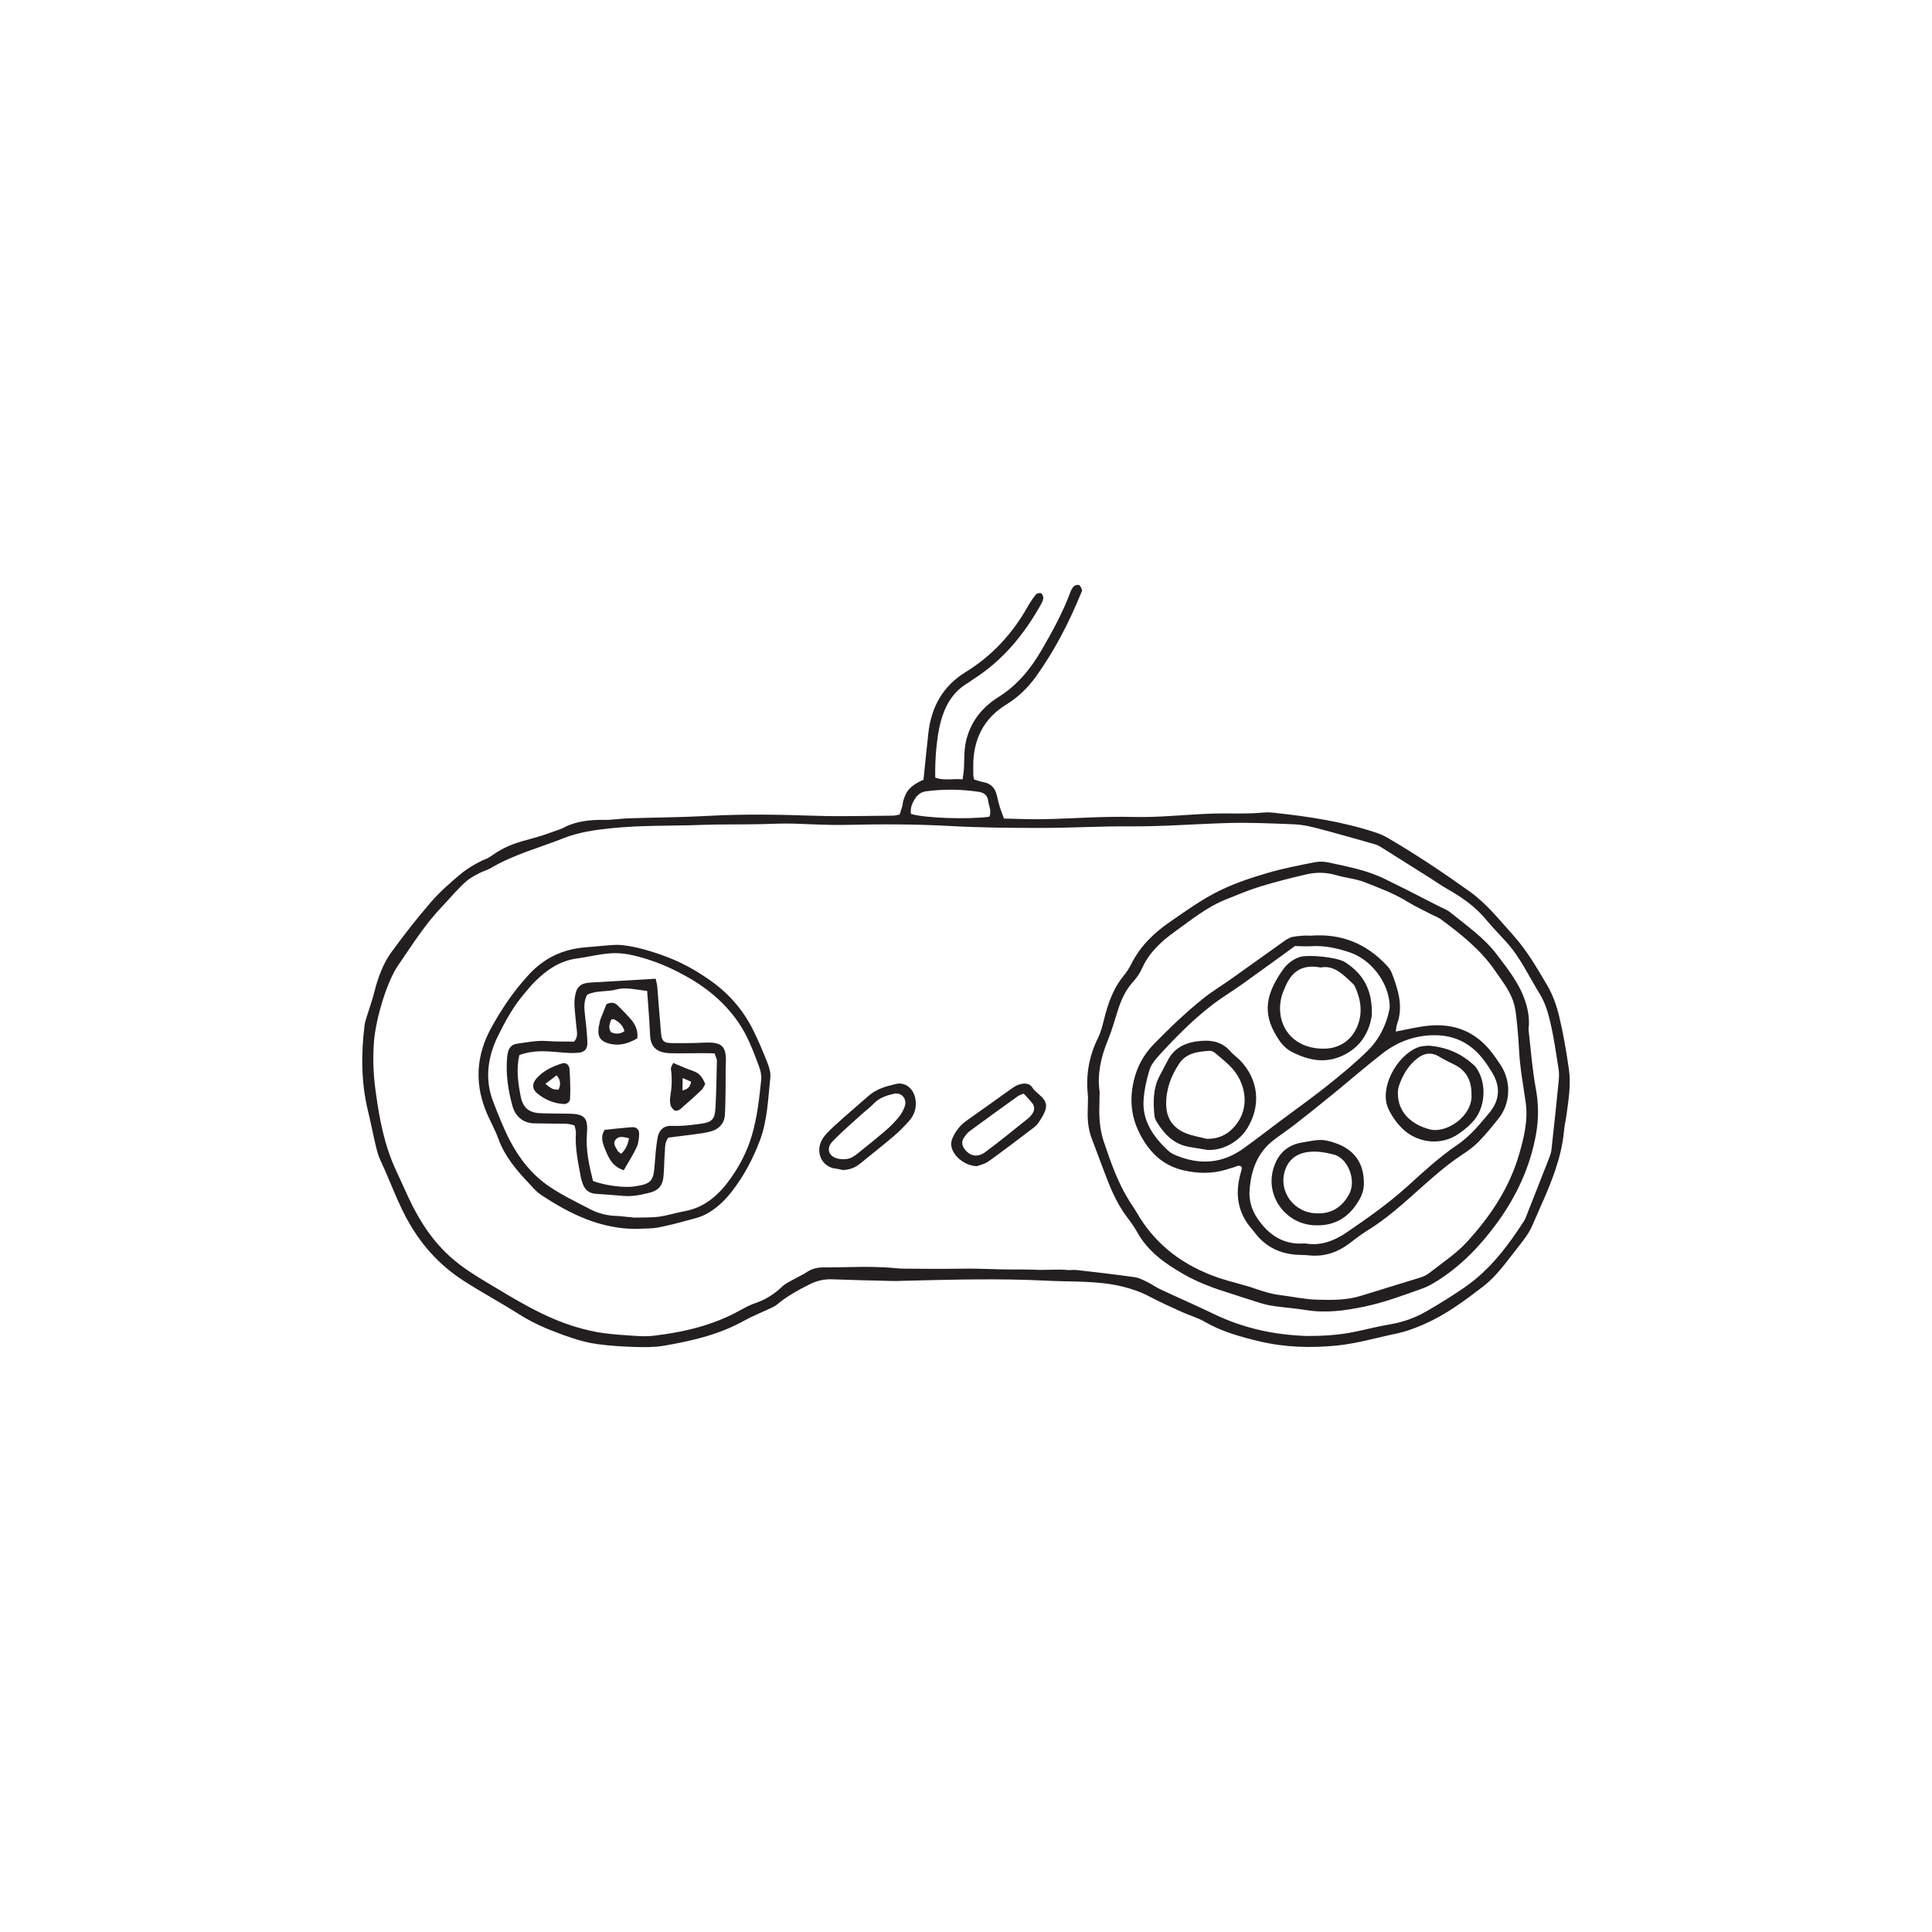<?xml version="1.0" encoding="UTF-8" standalone="no"?>
<svg
   xmlns:dc="http://purl.org/dc/elements/1.1/"
   xmlns:cc="http://creativecommons.org/ns#"
   xmlns:rdf="http://www.w3.org/1999/02/22-rdf-syntax-ns#"
   xmlns:svg="http://www.w3.org/2000/svg"
   xmlns="http://www.w3.org/2000/svg"
   viewBox="0 0 100 100"
   height="100"
   width="100"
   xml:space="preserve"
   version="1.1"
   id="svg2"><defs
     id="defs6" /><g
     transform="matrix(1.25,0,0,-1.25,0,100)"
     id="g10"><g
       transform="scale(0.1,0.1)"
       id="g12"><path
         id="path14"
         style="fill:#231f20;fill-opacity:1;fill-rule:nonzero;stroke:none"
         d="m 409.68,461.828 c 1.031,2.313 -0.242,4.473 -0.532,6.699 -0.289,2.219 -1.765,3.266 -3.789,3.575 -7.281,1.109 -14.582,1.203 -21.886,0.234 -1.985,-0.266 -3.442,-1.285 -4.539,-2.992 -1.282,-1.985 -2.106,-4.016 -1.696,-6.371 5.516,-1.735 23.84,-2.368 32.442,-1.145 z M 541.098,246.793 c 6.039,-0.012 12.925,0.305 19.722,1.703 4.91,1.012 9.778,2.277 14.715,3.109 5.235,0.887 10.172,2.579 14.715,5.18 5.617,3.219 11.148,6.625 16.461,10.32 10.309,7.176 17.73,17.016 24.441,27.446 0.336,0.523 0.563,1.121 0.789,1.703 3.145,7.969 6.289,15.937 9.403,23.918 0.453,1.164 0.926,2.375 1.062,3.598 1.063,9.566 2.071,19.132 3.024,28.71 0.164,1.653 0.187,3.372 -0.075,5.008 -1.019,6.399 -1.921,12.84 -3.382,19.145 -0.938,4.031 -2.184,8.219 -4.332,11.687 -4.5,7.274 -8.059,15.18 -13.883,21.598 -2.813,3.098 -5.75,6.082 -8.41,9.301 -4.348,5.258 -9.758,9.082 -15.614,12.418 -2.722,1.547 -5.293,3.355 -7.941,5.027 -6.535,4.133 -13.066,8.266 -19.617,12.363 -0.883,0.555 -1.824,1.09 -2.813,1.371 -8.039,2.282 -16.078,4.582 -24.16,6.7 -3.019,0.789 -6.148,1.449 -9.25,1.574 -9.199,0.363 -18.418,0.808 -27.609,0.535 -13.574,-0.398 -27.121,-1.484 -40.731,-1.387 -12.117,0.086 -24.238,-0.648 -36.359,-0.648 -12.547,0 -25.109,0.09 -37.633,0.789 -14.433,0.809 -28.84,0.797 -43.273,0.48 -7.102,-0.156 -14.215,0.254 -21.321,0.504 -4.593,0.164 -9.203,-0.09 -13.785,-0.199 -8.351,-0.203 -16.672,-0.019 -25.023,-0.324 -12.324,-0.453 -24.664,-0.086 -36.977,-1.359 -6.883,-0.715 -13.512,-1.61 -20.066,-4.204 -10.09,-3.992 -20.656,-6.765 -30.09,-12.375 -1.422,-0.847 -3.113,-1.234 -4.582,-2.019 -1.816,-0.969 -3.719,-1.918 -5.262,-3.25 -3.793,-3.277 -6.953,-7.203 -10.398,-10.82 -6.989,-7.34 -12.297,-15.844 -17.961,-24.086 -4.934,-7.176 -9.328,-22.758 -10.004,-31.36 -0.531,-6.722 -0.324,-13.398 0.559,-20.031 1.546,-11.621 3.613,-23.141 8.703,-33.867 1.789,-3.778 3.437,-7.625 5.222,-11.403 4.504,-9.535 10.11,-18.156 18.317,-25.132 4.367,-3.707 9.09,-6.657 13.914,-9.543 12.011,-7.196 23.906,-14.68 37.527,-18.621 3.399,-0.981 6.875,-1.813 10.375,-2.301 4.555,-0.633 9.16,-0.938 13.754,-1.223 2.492,-0.156 5.031,-0.211 7.504,0.082 12.535,1.492 24.684,4.344 35.832,10.59 2,1.117 4.07,2.188 6.23,2.926 4.247,1.449 7.868,3.738 11.086,6.859 1.317,1.274 3.133,2.047 4.758,2.977 1.813,1.039 3.758,1.863 5.481,3.023 2.191,1.477 4.507,1.93 7.105,1.914 5.426,-0.031 10.856,0.188 16.281,0.227 2.922,0.019 5.852,-0.078 8.77,-0.211 2.703,-0.125 5.398,-0.508 8.101,-0.535 7.934,-0.078 15.868,-0.133 23.797,-0.012 8.567,0.137 13.301,-0.355 21.973,-0.348 2.621,0.118 5.07,-0.09 7.414,-0.047 5.504,-0.351 9.848,0.329 14.996,-0.195 1.027,0.106 2.645,0.106 3.637,-0.008 7.883,-0.898 15.769,-1.812 23.625,-2.922 1.805,-0.257 3.551,-1.179 5.226,-1.996 1.875,-0.91 3.579,-2.179 5.465,-3.058 7.367,-3.449 14.836,-6.692 22.168,-10.223 11.875,-5.719 24.399,-8.586 38.399,-9.078 z M 387.27,478.004 c 3.609,-1.363 7.316,-0.332 11.316,-0.715 0.234,1.84 0.516,3.223 0.57,4.617 0.16,4.164 0,8.324 1.157,12.438 2.097,7.461 6.73,13.031 13.085,16.992 7.903,4.922 13.434,11.785 18,19.66 4.411,7.609 8.649,15.293 11.723,23.563 0.359,0.964 0.836,1.98 1.543,2.683 0.465,0.457 1.598,0.731 2.156,0.477 0.582,-0.262 0.91,-1.227 1.188,-1.949 0.121,-0.309 -0.129,-0.797 -0.285,-1.172 -4.977,-12.239 -10.996,-23.91 -18.703,-34.68 -3.336,-4.66 -7.372,-8.59 -12.227,-11.57 -9.66,-5.93 -13.852,-14.688 -13.797,-25.762 0.004,-1.258 -0.008,-2.512 0.031,-3.77 0.016,-0.406 0.172,-0.804 0.36,-1.617 1.16,-0.328 2.488,-0.82 3.863,-1.074 3.051,-0.562 4.758,-2.422 5.488,-5.32 0.41,-1.625 0.735,-3.274 1.223,-4.871 0.477,-1.563 1.105,-3.075 1.769,-4.879 5.614,-0.102 11.04,-0.375 16.458,-0.262 12.332,0.262 24.671,1.238 36.984,0.93 10.707,-0.274 21.297,0.949 31.933,1.355 7.485,0.285 14.985,-0.25 22.454,0.488 1.441,0.145 2.929,-0.003 4.386,-0.16 14.157,-1.531 28.203,-3.664 41.782,-8.152 1.777,-0.586 3.511,-1.391 5.128,-2.332 11.563,-6.754 22.676,-14.199 33.575,-21.969 7.05,-5.031 12.394,-11.785 18.125,-18.16 5.644,-6.281 9.84,-13.535 14.074,-20.715 2.301,-3.902 3.91,-8.383 4.969,-12.808 1.75,-7.301 3.039,-14.739 4.074,-22.18 0.871,-6.25 -0.164,-12.52 -1.016,-18.742 -0.312,-2.278 -0.847,-4.528 -1.054,-6.813 -0.508,-5.648 -1.903,-11.008 -3.723,-16.418 -2.617,-7.762 -6.176,-15.082 -9.375,-22.562 -1.453,-3.391 -3.891,-6.426 -6.215,-9.36 -4.406,-5.558 -8.418,-11.48 -14.144,-15.886 -7.629,-5.875 -15.348,-11.61 -24.223,-15.532 -3.824,-1.687 -7.695,-3.152 -11.848,-4.015 -8.183,-1.696 -16.226,-4.098 -24.574,-4.926 -10.687,-1.059 -21.344,-0.77 -31.816,1.711 -7.93,1.879 -15.778,4.043 -22.95,8.203 -2.863,1.66 -6.164,2.555 -9.203,3.934 -4.558,2.07 -9.14,4.117 -13.566,6.453 -3.543,1.867 -7.16,3.144 -11.078,4.109 -10.317,2.535 -20.793,1.91 -31.215,2.442 -19.875,1.007 -39.742,0.453 -59.613,-0.04 -1.465,-0.039 -2.93,-0.113 -4.391,-0.074 -8.359,0.203 -16.719,0.379 -25.074,0.692 -3.426,0.129 -6.414,-0.571 -9.563,-2.176 -4.687,-2.387 -9.215,-4.856 -13.254,-8.242 -1.093,-0.918 -2.531,-1.442 -3.847,-2.071 -3.207,-1.527 -6.547,-2.812 -9.637,-4.55 -10.387,-5.836 -21.77,-8.469 -33.324,-10.45 -3.879,-0.668 -7.926,-0.648 -11.883,-0.531 -5.223,0.156 -10.465,0.484 -15.641,1.18 -3.699,0.496 -7.386,1.461 -10.929,2.664 -7.317,2.488 -14.512,5.262 -21.125,9.437 -7.77,4.907 -15.883,9.282 -23.602,14.266 -9.062,5.855 -16.266,13.52 -21.844,22.895 -5.066,8.507 -8.16,17.847 -12.363,26.71 -0.977,2.055 -1.543,4.336 -2.078,6.571 -1.117,4.676 -1.996,9.41 -3.137,14.078 -2.863,11.758 -2.871,23.613 -1.394,35.527 0.156,1.227 0.586,2.426 0.949,3.621 1.035,3.399 2.266,6.75 3.125,10.192 1.394,5.57 3.633,11.742 6.98,16.289 5.7,7.746 10.032,13.363 16.297,20.644 3.653,4.246 8.09,8.172 12.43,11.774 2.539,2.109 6.516,4.574 10.144,6.14 0.981,0.114 3.754,2.204 4.629,2.754 8.086,5.063 13.856,4.934 22.618,8.317 1.558,0.601 4.043,1.293 5.492,2.082 4.715,2.562 10.957,3.222 16.343,3.109 3.333,-0.07 6.672,0.539 10.012,0.649 11.078,0.367 22.176,0.402 33.238,1.015 14.649,0.82 29.258,0.559 43.903,0.059 10.871,-0.371 21.762,-0.02 32.644,0.039 0.809,0.004 1.614,0.258 2.727,0.449 0.379,1.164 0.781,2.301 1.109,3.457 0.172,0.598 0.153,1.25 0.313,1.856 1.25,4.668 3.179,6.742 8.476,9.128 0.668,6.426 1.289,12.872 2.016,19.301 1.215,10.801 5.957,19.442 15.422,25.258 10.93,6.723 19.355,15.856 25.656,27.008 1.024,1.808 2.18,3.562 3.484,5.176 0.379,0.464 1.684,0.707 2.184,0.41 0.535,-0.321 0.922,-1.434 0.832,-2.129 -0.129,-0.981 -0.68,-1.942 -1.183,-2.836 -6.883,-12.195 -15.583,-22.754 -27.504,-30.395 -1.055,-0.675 -2.055,-1.449 -3.121,-2.105 -5.899,-3.645 -8.915,-9.262 -10.657,-15.695 -1.593,-5.875 -2.457,-15.332 -2.261,-23.137" /><path
         id="path16"
         style="fill:#231f20;fill-opacity:1;fill-rule:nonzero;stroke:none"
         d="m 455.336,347.949 c -0.043,-2.355 -0.051,-4.027 -0.109,-5.699 -0.18,-5.059 0.195,-10.105 1.8,-14.879 2.856,-8.5 5.793,-17 10.606,-24.676 0.996,-1.586 2.097,-3.117 3.031,-4.738 7.762,-13.5 19.438,-22.121 33.965,-27.082 4.937,-1.687 10.098,-2.738 15.023,-4.449 3.379,-1.176 6.735,-2.227 10.282,-2.672 5.179,-0.652 10.343,-1.789 15.535,-1.926 6.019,-0.156 12.125,-0.258 18.031,1.594 8.172,2.566 16.383,4.988 24.551,7.555 1.375,0.429 2.773,1.089 3.894,1.976 5.235,4.145 10.973,7.863 15.434,12.735 9.644,10.535 17.559,22.238 21.637,36.273 2.07,7.129 3.781,14.262 2.738,21.578 -1.027,7.234 -2.395,14.406 -2.742,21.727 -0.157,3.324 -0.426,6.64 -0.754,9.953 -0.262,2.683 -0.496,5.394 -1.074,8.019 -1.243,5.668 -4.86,10.075 -8.051,14.735 -6.028,8.789 -14.199,15.246 -22.621,21.465 -0.828,0.613 -1.856,0.953 -2.785,1.433 -3.707,1.93 -7.543,3.645 -11.082,5.84 -5.555,3.441 -11.653,5.644 -17.653,8.012 -3.644,1.437 -7.73,1.722 -11.519,2.851 -4.149,1.235 -8.305,1.344 -12.407,0.399 -6.5,-1.496 -12.984,-3.145 -19.363,-5.098 -4.773,-1.461 -9.39,-3.453 -14.043,-5.301 -7.867,-3.129 -14.398,-8.476 -21.156,-13.328 -5.574,-3.996 -10.727,-8.676 -13.633,-15.273 -0.91,-2.063 -2.316,-4 -3.836,-5.688 -3.027,-3.355 -4.773,-7.305 -6.117,-11.523 -1.332,-4.176 -2.5,-8.43 -4.172,-12.477 -2.93,-7.101 -4.473,-14.34 -3.41,-21.336 z m -4.93,-1.523 c 0.004,0.207 0.028,0.418 0.008,0.625 -0.797,8.105 0.598,15.738 4.219,23.109 1.633,3.332 2.305,7.149 3.336,10.766 1.566,5.472 3.668,10.66 7.363,15.109 1.191,1.438 2.238,3.055 3.07,4.727 3.657,7.34 9.356,12.902 15.934,17.426 5.824,4.011 11.574,8.152 17.859,11.562 7.262,3.938 14.953,6.508 22.754,8.805 6.395,1.883 12.989,3.117 19.531,4.429 1.786,0.36 3.782,0.278 5.571,-0.109 7.953,-1.723 15.996,-3.199 23.394,-6.84 3.18,-1.562 6.36,-3.125 9.52,-4.722 4.289,-2.168 8.562,-4.364 12.836,-6.563 1.672,-0.859 3.512,-1.523 4.933,-2.691 6.618,-5.426 13.758,-10.305 19.004,-17.223 4.414,-5.816 9.016,-11.504 11.535,-18.551 1.223,-3.418 1.93,-6.816 1.829,-10.41 -0.024,-0.836 -0.231,-1.684 -0.137,-2.504 0.933,-8.09 1.519,-16.242 3,-24.234 1.168,-6.321 1.168,-12.551 0.082,-18.703 -2.402,-13.59 -8.133,-25.879 -16.254,-36.969 -6.828,-9.328 -14.777,-17.621 -24.648,-23.84 -1.934,-1.215 -3.965,-2.387 -6.102,-3.152 -7.863,-2.813 -15.691,-5.735 -23.91,-7.477 -8.031,-1.699 -16.028,-2.816 -24.242,-1.476 -4.321,0.703 -8.707,1.007 -13.043,1.617 -2.067,0.289 -4.129,0.73 -6.118,1.343 -4.992,1.532 -9.929,3.231 -14.906,4.805 -5.797,1.832 -11.453,4.094 -16.699,7.094 -7.637,4.363 -14.82,9.391 -19.246,17.422 -1.203,2.183 -2.688,4.23 -4.203,6.219 -4.762,6.242 -7.438,13.488 -10.176,20.714 -1.477,3.899 -2.883,7.821 -4.391,11.707 -1.464,3.782 -1.839,7.7 -1.703,11.707 0.071,2.09 0.082,4.184 0.117,6.274 -0.039,0 -0.078,0.004 -0.117,0.004" /><path
         id="path18"
         style="fill:#231f20;fill-opacity:1;fill-rule:nonzero;stroke:none"
         d="m 261.324,296.012 c 0.004,-0.192 0.906,-0.016 0.91,-0.203 3.536,0.101 7.106,-0.059 10.602,0.382 3.5,0.438 6.898,1.622 10.383,2.223 8.941,1.543 14.953,7.309 19.769,14.27 3.668,5.296 6.61,11.132 8.426,17.429 2.152,7.465 2.996,15.149 3.785,22.828 0.184,1.786 -0.273,3.766 -0.906,5.477 -1.602,4.305 -3.207,8.648 -5.289,12.73 -5.234,10.258 -13.844,18.348 -24.066,24.122 -6.278,3.543 -11.661,6.003 -18.45,8.003 -3.972,1.165 -8.203,2.145 -12.289,2.043 -5.172,-0.132 -10.304,-1.531 -15.472,-2.238 -6.997,-0.957 -12.387,-4.75 -17.231,-9.519 -1.633,-1.61 -3.051,-3.434 -4.539,-5.184 -4.371,-5.129 -7.598,-10.988 -10.574,-16.973 -4.457,-8.961 -5.817,-18.265 -2.074,-27.836 2.054,-5.246 4.101,-10.535 6.671,-15.539 3.961,-7.707 9.305,-14.511 16.524,-19.375 5.348,-3.597 11.226,-6.429 16.969,-9.41 3.363,-1.742 7.039,-2.64 10.863,-2.738 2.297,-0.059 3.691,-0.453 5.988,-0.492 z m 2.321,-4.875 c -14.957,-0.059 -27.625,6.144 -39.633,14.113 -2.047,1.359 -3.688,3.379 -5.399,5.199 -5.027,5.34 -9.675,10.903 -12.246,17.985 -1.562,4.304 -3.976,8.296 -5.582,12.589 -4.265,11.422 -3.293,22.551 2.551,33.231 4.434,8.09 9.562,15.691 15.898,22.449 6.305,6.727 14.051,10.317 23.196,11.035 3.961,0.309 7.91,0.746 11.871,0.992 4.461,0.278 11.215,-1.429 15.344,-2.714 9.378,-2.922 16.058,-6.137 24.203,-11.805 7.683,-5.348 13.746,-12.207 17.937,-20.586 2.238,-4.48 4.184,-9.117 6.024,-13.781 0.746,-1.899 1.382,-4.106 1.168,-6.071 -0.961,-8.695 -1.149,-17.531 -4.278,-25.886 -2.879,-7.688 -6.668,-14.844 -11.719,-21.328 -2.593,-3.329 -5.578,-6.246 -9.152,-8.473 -1.562,-0.977 -3.301,-1.801 -5.07,-2.297 -5.227,-1.461 -10.469,-2.918 -15.785,-3.992 -3.032,-0.609 -6.215,-0.465 -9.328,-0.66" /><path
         id="path20"
         style="fill:#231f20;fill-opacity:1;fill-rule:nonzero;stroke:none"
         d="m 348.988,319.988 c 2.563,0.012 3.758,0.453 6.403,2.575 3.89,3.128 7.789,6.257 11.57,9.515 1.883,1.621 3.629,3.442 5.211,5.356 1.035,1.257 1.879,2.769 2.43,4.304 1.16,3.235 -1.282,6.11 -4.543,5.348 -3.036,-0.707 -5.981,-1.684 -8.274,-4.074 -1.574,-1.645 -3.445,-3 -5.133,-4.543 -3.992,-3.645 -8.136,-7.149 -11.871,-11.047 -2.961,-3.094 -1.57,-6.539 2.574,-7.266 0.614,-0.105 1.239,-0.129 1.633,-0.168 z m -0.101,-4.465 c -0.61,0.129 -1.617,0.45 -2.645,0.54 -6.426,0.578 -9.492,8.148 -4.601,13.816 2.437,2.824 5.359,5.238 8.144,7.746 3.254,2.926 6.625,5.715 9.891,8.621 3.246,2.887 7.336,3.969 11.324,4.91 3.922,0.926 7.293,-2.035 8.023,-6.043 0.653,-3.562 -0.277,-6.664 -2.605,-9.289 -1.934,-2.176 -3.984,-4.285 -6.199,-6.168 -4.606,-3.914 -9.367,-7.636 -14.043,-11.472 -2.008,-1.645 -4.258,-2.582 -7.289,-2.661" /><path
         id="path22"
         style="fill:#231f20;fill-opacity:1;fill-rule:nonzero;stroke:none"
         d="m 423.898,347.172 c -0.929,-0.406 -1.773,-0.613 -2.429,-1.082 -6.621,-4.746 -13.235,-9.512 -19.793,-14.344 -0.981,-0.723 -1.809,-1.742 -2.492,-2.769 -1.02,-1.528 -0.973,-3.141 0.148,-4.668 2.254,-3.075 5.387,-3.782 8.766,-1.282 6.039,4.461 11.832,9.254 17.703,13.938 0.644,0.515 1.191,1.183 1.672,1.859 1.05,1.481 0.988,3.176 -0.196,4.598 -1.062,1.281 -2.226,2.48 -3.379,3.75 z m -19.39,-30.059 c -5.238,0.164 -10.098,4.41 -10.61,8.575 -0.121,0.976 0.094,2.105 0.497,3.015 1.281,2.899 3.132,5.36 5.793,7.223 6.312,4.422 12.554,8.945 18.839,13.414 0.676,0.48 1.387,0.937 2.149,1.265 2.285,0.985 4.988,1.172 6.289,-0.917 1.937,-3.11 7.164,-4.614 5.289,-9.684 -0.641,-1.734 -1.707,-3.332 -2.734,-4.887 -0.563,-0.847 -1.383,-1.574 -2.207,-2.199 -6.141,-4.656 -12.25,-9.363 -18.52,-13.844 -1.609,-1.152 -3.758,-1.558 -4.785,-1.961" /><path
         id="path24"
         style="fill:#231f20;fill-opacity:1;fill-rule:nonzero;stroke:none"
         d="m 536.242,408.281 c -7.762,-5.621 -14.824,-10.785 -21.949,-15.863 -4.082,-2.914 -8.41,-5.496 -12.379,-8.555 -8.137,-6.269 -15.34,-13.574 -22.226,-21.172 -1.516,-1.675 -3.083,-3.621 -3.711,-5.714 -1.192,-3.973 -2.133,-8.118 -2.434,-12.243 -0.652,-8.906 4.055,-15.5 10.215,-21.242 0.894,-0.832 2.078,-1.433 3.222,-1.91 9.805,-4.074 19.188,-3.422 27.911,2.859 5.089,3.664 10.043,7.512 15.062,11.266 6.524,4.879 13.172,9.594 19.539,14.66 5.719,4.551 11.383,9.223 16.606,14.321 4.847,4.73 7.925,10.699 9.254,17.445 0.121,0.605 0.117,1.25 0.082,1.871 -0.536,9.25 -7.672,18.687 -16.598,21.652 -5.164,1.719 -10.449,2.91 -15.992,2.539 -2.489,-0.164 -5.004,0.055 -6.602,0.086 z m 4.11,-123.152 c 6.418,-1.133 12.066,0.988 17.472,4.691 8.625,5.903 17.164,11.899 24.918,18.922 6.656,6.031 13.262,12.16 20.692,17.199 5.32,3.606 9.222,8.426 13.222,13.223 4.399,5.27 4.766,10.852 1.172,16.777 -1.512,2.489 -3.144,4.969 -5.086,7.129 -5.168,5.75 -11.676,8.45 -19.488,8.266 -7.836,-0.188 -14.758,-2.84 -20.82,-7.555 -6.918,-5.375 -13.532,-11.144 -20.321,-16.683 -5.168,-4.215 -10.371,-8.387 -15.625,-12.489 -2.953,-2.308 -6.086,-4.382 -9.062,-6.66 -6.797,-5.207 -9.399,-12.535 -10.004,-20.703 -0.32,-4.269 0.871,-8.273 3.308,-11.851 4.668,-6.856 10.797,-10.969 19.622,-10.266 z m 37.593,87.734 c 4.735,0.871 8.977,1.934 13.282,2.391 11.046,1.184 20.132,-2.539 26.863,-11.539 1.25,-1.676 2.445,-3.399 3.558,-5.168 4.2,-6.672 3.774,-15.555 -1.132,-21.707 -2.606,-3.266 -5.25,-6.527 -8.164,-9.512 -2.012,-2.062 -4.403,-3.82 -6.825,-5.41 -6.136,-4.035 -11.625,-8.84 -17.086,-13.711 -7.168,-6.391 -14.257,-12.891 -22.531,-17.926 -2.66,-1.621 -5.066,-3.652 -7.594,-5.488 -4.921,-3.586 -10.367,-5.27 -16.488,-4.602 -1.66,0.184 -3.344,0.125 -5.012,0.247 -6.796,0.492 -12.484,3.175 -16.785,8.566 -0.519,0.656 -1.011,1.336 -1.566,1.961 -6.281,7.117 -7.176,15.242 -4.52,24.039 0.118,0.394 0.207,0.805 0.266,1.215 0.027,0.183 -0.055,0.386 -0.094,0.621 -1.195,1.023 -2.285,0.008 -3.394,-0.25 -1.02,-0.238 -2.004,-0.602 -3.004,-0.906 -5.75,-1.774 -11.582,-1.625 -17.36,-0.36 -7.3,1.602 -12.671,5.774 -16.699,12.203 -4.965,7.934 -6.332,16.086 -4.133,25.168 1.434,5.91 4.145,10.782 8.383,15.106 6.602,6.726 13.383,13.242 20.758,19.094 3.598,2.851 7.586,5.203 11.32,7.882 7.641,5.481 13.875,9.879 21.516,15.36 0.625,0.449 2.316,1.593 3.598,1.898 2.66,0.442 5.195,0.692 7.652,0.516 12.418,0.972 22.805,-3.094 31.387,-12.242 0.847,-0.903 1.683,-1.95 2.117,-3.086 2.633,-6.887 4.949,-13.832 2.234,-21.309 -0.328,-0.902 -0.351,-1.914 -0.547,-3.051" /><path
         id="path26"
         style="fill:#231f20;fill-opacity:1;fill-rule:nonzero;stroke:none"
         d="m 215.082,363.137 c -1.414,-5.852 -0.574,-11.418 0.481,-16.946 0.917,-4.793 3.3,-6.906 8.042,-7.14 3.965,-0.199 7.942,-0.153 11.915,-0.203 6.593,-0.09 8.046,-1.668 7.511,-8.399 -0.539,-6.789 0.969,-13.246 2.524,-19.469 4.765,-1.851 12.871,-2.886 16.968,-2.285 7.125,1.055 8.04,2.071 8.563,9.059 0.262,3.543 0.535,7.098 1.105,10.601 0.645,3.965 2.672,5.625 6.282,5.458 3.937,-0.18 7.941,0.339 11.871,0.882 4.492,0.618 5.683,1.953 5.918,6.539 0.332,6.477 0.472,12.957 0.586,19.442 0.015,0.941 -0.567,1.898 -0.969,3.148 -1.832,0.035 -3.481,0.094 -5.125,0.09 -4.395,-0.012 -8.789,-0.137 -13.18,-0.031 -1.613,0.039 -3.363,0.285 -4.785,0.98 -2.699,1.325 -3.508,3.805 -3.629,6.778 -0.238,6.015 -0.773,12.015 -1.187,18.047 -4.555,0.437 -8.575,1.691 -12.789,0.574 -3.996,-1.063 -8.371,-0.266 -12.098,-2.199 -1.379,-2.727 -1.207,-5.411 -0.887,-8.153 0.442,-3.734 0.867,-7.48 1.016,-11.234 0.121,-3 -0.985,-4.367 -3.93,-4.625 -2.68,-0.235 -5.422,0.043 -8.117,0.277 -5.227,0.453 -10.43,0.867 -16.086,-1.191 z m 56.41,31.59 c 0.336,-1.582 0.594,-2.36 0.656,-3.153 0.536,-6.445 0.981,-12.898 1.567,-19.34 0.301,-3.273 1.113,-4.105 4.301,-4.16 4.589,-0.074 9.195,-0.015 13.785,0.196 7.172,0.332 9.062,-1.5 8.75,-8.59 -0.156,-3.543 -0.043,-7.098 -0.102,-10.649 -0.058,-3.551 -0.09,-7.105 -0.293,-10.652 -0.207,-3.559 -2.351,-5.813 -5.593,-6.801 -2.379,-0.723 -4.915,-0.973 -7.391,-1.32 -3.504,-0.492 -7.024,-0.879 -10.383,-1.293 -1.59,-1.957 -1.351,-4.137 -1.512,-6.176 -0.265,-3.328 -0.23,-6.687 -0.547,-10.012 -0.32,-3.39 -1.835,-5.648 -5.554,-6.609 -3.696,-0.949 -7.297,-1.703 -11.11,-1.371 -3.75,0.32 -7.5,0.644 -11.253,0.855 -2.883,0.164 -4.637,1.668 -5.559,4.274 -0.348,0.98 -0.641,1.996 -0.828,3.019 -1.082,5.95 -2.375,11.879 -1.961,18.004 0.062,0.965 -0.352,1.961 -0.555,3.004 -2.836,1.082 -5.574,0.676 -8.246,0.77 -2.922,0.105 -5.851,0.027 -8.777,0.132 -4.621,0.172 -7.606,3.313 -8.653,7.043 -1.851,6.594 -2.875,13.473 -2.23,20.43 0.059,0.621 0.176,1.242 0.316,1.852 0.469,2.011 1.586,3.355 3.758,3.648 4.133,0.551 8.215,1.434 12.457,1.106 3.723,-0.293 7.481,-0.184 11.153,-0.25 1.824,1.894 1.175,4.007 0.996,6.035 -0.274,3.117 -0.692,6.23 -0.821,9.355 -0.07,1.645 0.16,3.356 0.586,4.949 0.578,2.168 2.028,3.614 4.399,3.899 0.414,0.051 0.82,0.172 1.238,0.195 8.949,0.531 17.902,1.055 27.406,1.61" /><path
         id="path28"
         style="fill:#231f20;fill-opacity:1;fill-rule:nonzero;stroke:none"
         d="m 609.316,346.758 c 0.067,5.449 -1.898,9.945 -7.304,12.512 -2.071,0.98 -4.125,2.023 -6.082,3.21 -3.075,1.872 -5.957,1.547 -8.731,-0.503 -4.015,-2.969 -6.394,-7.118 -7.961,-11.731 -0.453,-1.332 -0.457,-2.898 -0.343,-4.332 0.55,-6.922 5.886,-11.773 13.371,-13.609 6.66,-1.637 17.543,5.457 17.05,14.453 z m -17.753,20.262 c 7.929,-0.637 13.789,-3.52 18.855,-8.141 0.602,-0.551 1.066,-1.281 1.488,-1.996 3.848,-6.524 2.985,-16.094 -2.234,-21.567 -2.129,-2.23 -4.617,-4.289 -7.301,-5.789 -7.058,-3.945 -16.199,-2.422 -21.902,3.379 -2.324,2.364 -4.184,4.934 -5.629,8.102 -3.762,8.254 3.281,21.754 12.223,25.285 1.675,0.66 3.636,0.598 4.5,0.727" /><path
         id="path30"
         style="fill:#231f20;fill-opacity:1;fill-rule:nonzero;stroke:none"
         d="m 545.461,297.57 c 5.918,-0.199 10.203,2.618 13.113,7.797 3.266,5.809 -0.402,15.11 -6.375,16.594 -3.949,0.984 -7.773,1.625 -11.734,0.828 -3.977,-0.797 -6.875,-3.203 -8.231,-6.984 -3.211,-8.953 3.493,-18.196 13.227,-18.235 z m -0.574,-4.949 c -11.864,0.121 -20.699,11.281 -17.805,22.723 1.625,6.426 5.617,10.633 12.445,11.636 2.473,0.368 4.946,0.997 7.414,0.981 2.004,-0.012 4.071,-0.606 5.997,-1.273 7.898,-2.75 11.765,-8.266 11.82,-16.458 0.015,-2.367 -0.528,-4.531 -1.668,-6.597 -3.953,-7.188 -9.77,-11.254 -18.203,-11.012" /><path
         id="path32"
         style="fill:#231f20;fill-opacity:1;fill-rule:nonzero;stroke:none"
         d="m 499.613,328.445 c 5.676,-0.156 9.832,2.395 12.86,6.743 4.144,5.957 3.605,13.394 -0.035,19.453 -2.297,3.82 -5.903,6.418 -9.204,9.273 -0.597,0.516 -1.507,1.008 -2.242,0.965 -4.832,-0.289 -9.742,-0.84 -12.707,-5.289 -3.394,-5.09 -5.504,-10.684 -5.394,-16.977 0.097,-5.922 3.019,-9.855 8.355,-11.937 2.672,-1.047 5.57,-1.508 8.367,-2.231 z m 0.266,-4.593 c -2.477,0.41 -4.945,0.82 -7.418,1.23 -6.328,1.055 -10.297,5.219 -13.484,10.348 -0.536,0.855 -0.911,1.925 -0.997,2.929 -0.457,5.446 -0.539,10.868 2.079,15.914 1.152,2.223 2.355,4.418 3.492,6.649 2.91,5.711 8.086,7.629 13.953,8.082 4.519,0.348 8.723,-0.574 11.914,-4.281 1.223,-1.418 2.832,-2.489 4.133,-3.848 7.629,-7.961 8.75,-18.711 2.82,-28.246 -2.98,-4.797 -9.351,-9.152 -16.492,-8.777" /><path
         id="path34"
         style="fill:#231f20;fill-opacity:1;fill-rule:nonzero;stroke:none"
         d="m 546.813,399.383 c -7.864,1.476 -12.219,-1.844 -14.918,-8.735 -0.383,-0.968 -0.832,-1.921 -1.114,-2.921 -3.066,-10.883 3.356,-22.098 17.543,-21.961 5.879,0.054 10.942,3.062 13.5,8.761 2.551,5.672 1.789,11.403 -0.758,16.942 -0.25,0.554 -0.699,1.051 -1.148,1.472 -3.828,3.575 -7.504,7.497 -13.105,6.442 z m 21.234,-19.82 c -0.977,-6.172 -3.785,-12.036 -10.461,-15.825 -7.832,-4.441 -15.297,-3.066 -22.672,0.692 -1.961,1 -3.785,2.734 -5.047,4.562 -6.808,9.875 -6.75,17.992 1.281,29.367 1.727,2.446 3.965,4.258 6.829,5.286 3.527,1.269 15.714,0.007 18.91,-2.024 7.84,-4.976 11.476,-11.824 11.16,-22.058" /><path
         id="path36"
         style="fill:#231f20;fill-opacity:1;fill-rule:nonzero;stroke:none"
         d="m 258.594,373.027 c -0.774,2.633 -2.426,3.86 -4.258,4.879 -0.289,0.164 -0.781,-0.043 -1.227,-0.082 -0.671,-1.719 -1.39,-3.441 -0.062,-5.265 1.781,-0.707 3.508,-0.926 5.547,0.468 z m 5.324,-2.949 c -3.859,-2.32 -7.887,-3.43 -12.375,-2 -2.57,0.82 -3.809,2.317 -3.773,5.012 0.019,1.43 0.406,2.863 0.695,4.281 0.125,0.606 0.418,1.176 0.644,1.758 0.676,1.726 1.36,3.449 1.985,5.027 1.875,1.032 3.422,0.75 4.73,-0.539 1.774,-1.746 3.516,-3.539 5.176,-5.394 1.996,-2.235 3.238,-4.793 2.918,-8.145" /><path
         id="path38"
         style="fill:#231f20;fill-opacity:1;fill-rule:nonzero;stroke:none"
         d="m 282.594,348.492 c 2.047,0.426 3.199,1.379 3.578,3.582 -0.977,0.438 -1.988,0.891 -3.484,1.559 -0.04,-2 -0.067,-3.52 -0.094,-5.141 z m -3.852,11.375 c 3.176,-1.301 5.625,-2.472 8.188,-3.308 2.672,-0.868 4.023,-2.746 5.09,-5.426 -0.497,-0.82 -0.864,-1.844 -1.567,-2.508 -2.871,-2.719 -5.812,-5.371 -8.82,-7.941 -0.543,-0.465 -1.738,-0.805 -2.25,-0.52 -0.778,0.43 -1.512,1.391 -1.731,2.262 -0.297,1.176 -0.261,2.508 -0.066,3.722 0.602,3.727 0.785,7.426 0.227,11.18 -0.102,0.668 0.503,1.438 0.929,2.539" /><path
         id="path40"
         style="fill:#231f20;fill-opacity:1;fill-rule:nonzero;stroke:none"
         d="m 225.816,351.203 c 3.012,-2.332 3.012,-2.332 5.485,-2.41 0.851,1.949 0.984,3.816 -0.813,5.945 -1.457,-1.101 -2.82,-2.133 -4.672,-3.535 z m 10.336,-1.543 c -0.019,-0.961 0.008,-2.832 -0.109,-4.691 -0.078,-1.266 -1.289,-2.196 -2.598,-2.121 -4.066,0.23 -7.664,1.742 -10.808,4.25 -2.36,1.882 -2.422,4.195 -0.422,6.425 2.871,3.204 6.617,4.922 10.609,6.168 1.465,0.457 2.852,-0.609 2.992,-2.293 0.188,-2.269 0.207,-4.554 0.336,-7.738" /><path
         id="path42"
         style="fill:#231f20;fill-opacity:1;fill-rule:nonzero;stroke:none"
         d="m 257.211,322.246 c 1.93,1.805 2.758,3.813 3.25,6.41 -2.199,0.504 -4.309,1.242 -5.699,-0.765 -1.071,-1.536 0.332,-3.106 1.058,-4.543 0.164,-0.321 0.61,-0.496 1.391,-1.102 z m 1.066,-6.824 c -4.851,1.633 -6.222,5.094 -7.648,8.539 -1.117,2.715 -2.129,5.394 -0.215,8.195 3.781,0.379 7.445,0.817 11.121,1.098 2.012,0.152 3.219,-0.934 3.117,-2.945 -0.093,-1.821 -0.285,-3.782 -1.043,-5.395 -1.476,-3.144 -3.386,-6.086 -5.332,-9.492" /></g></g></svg>